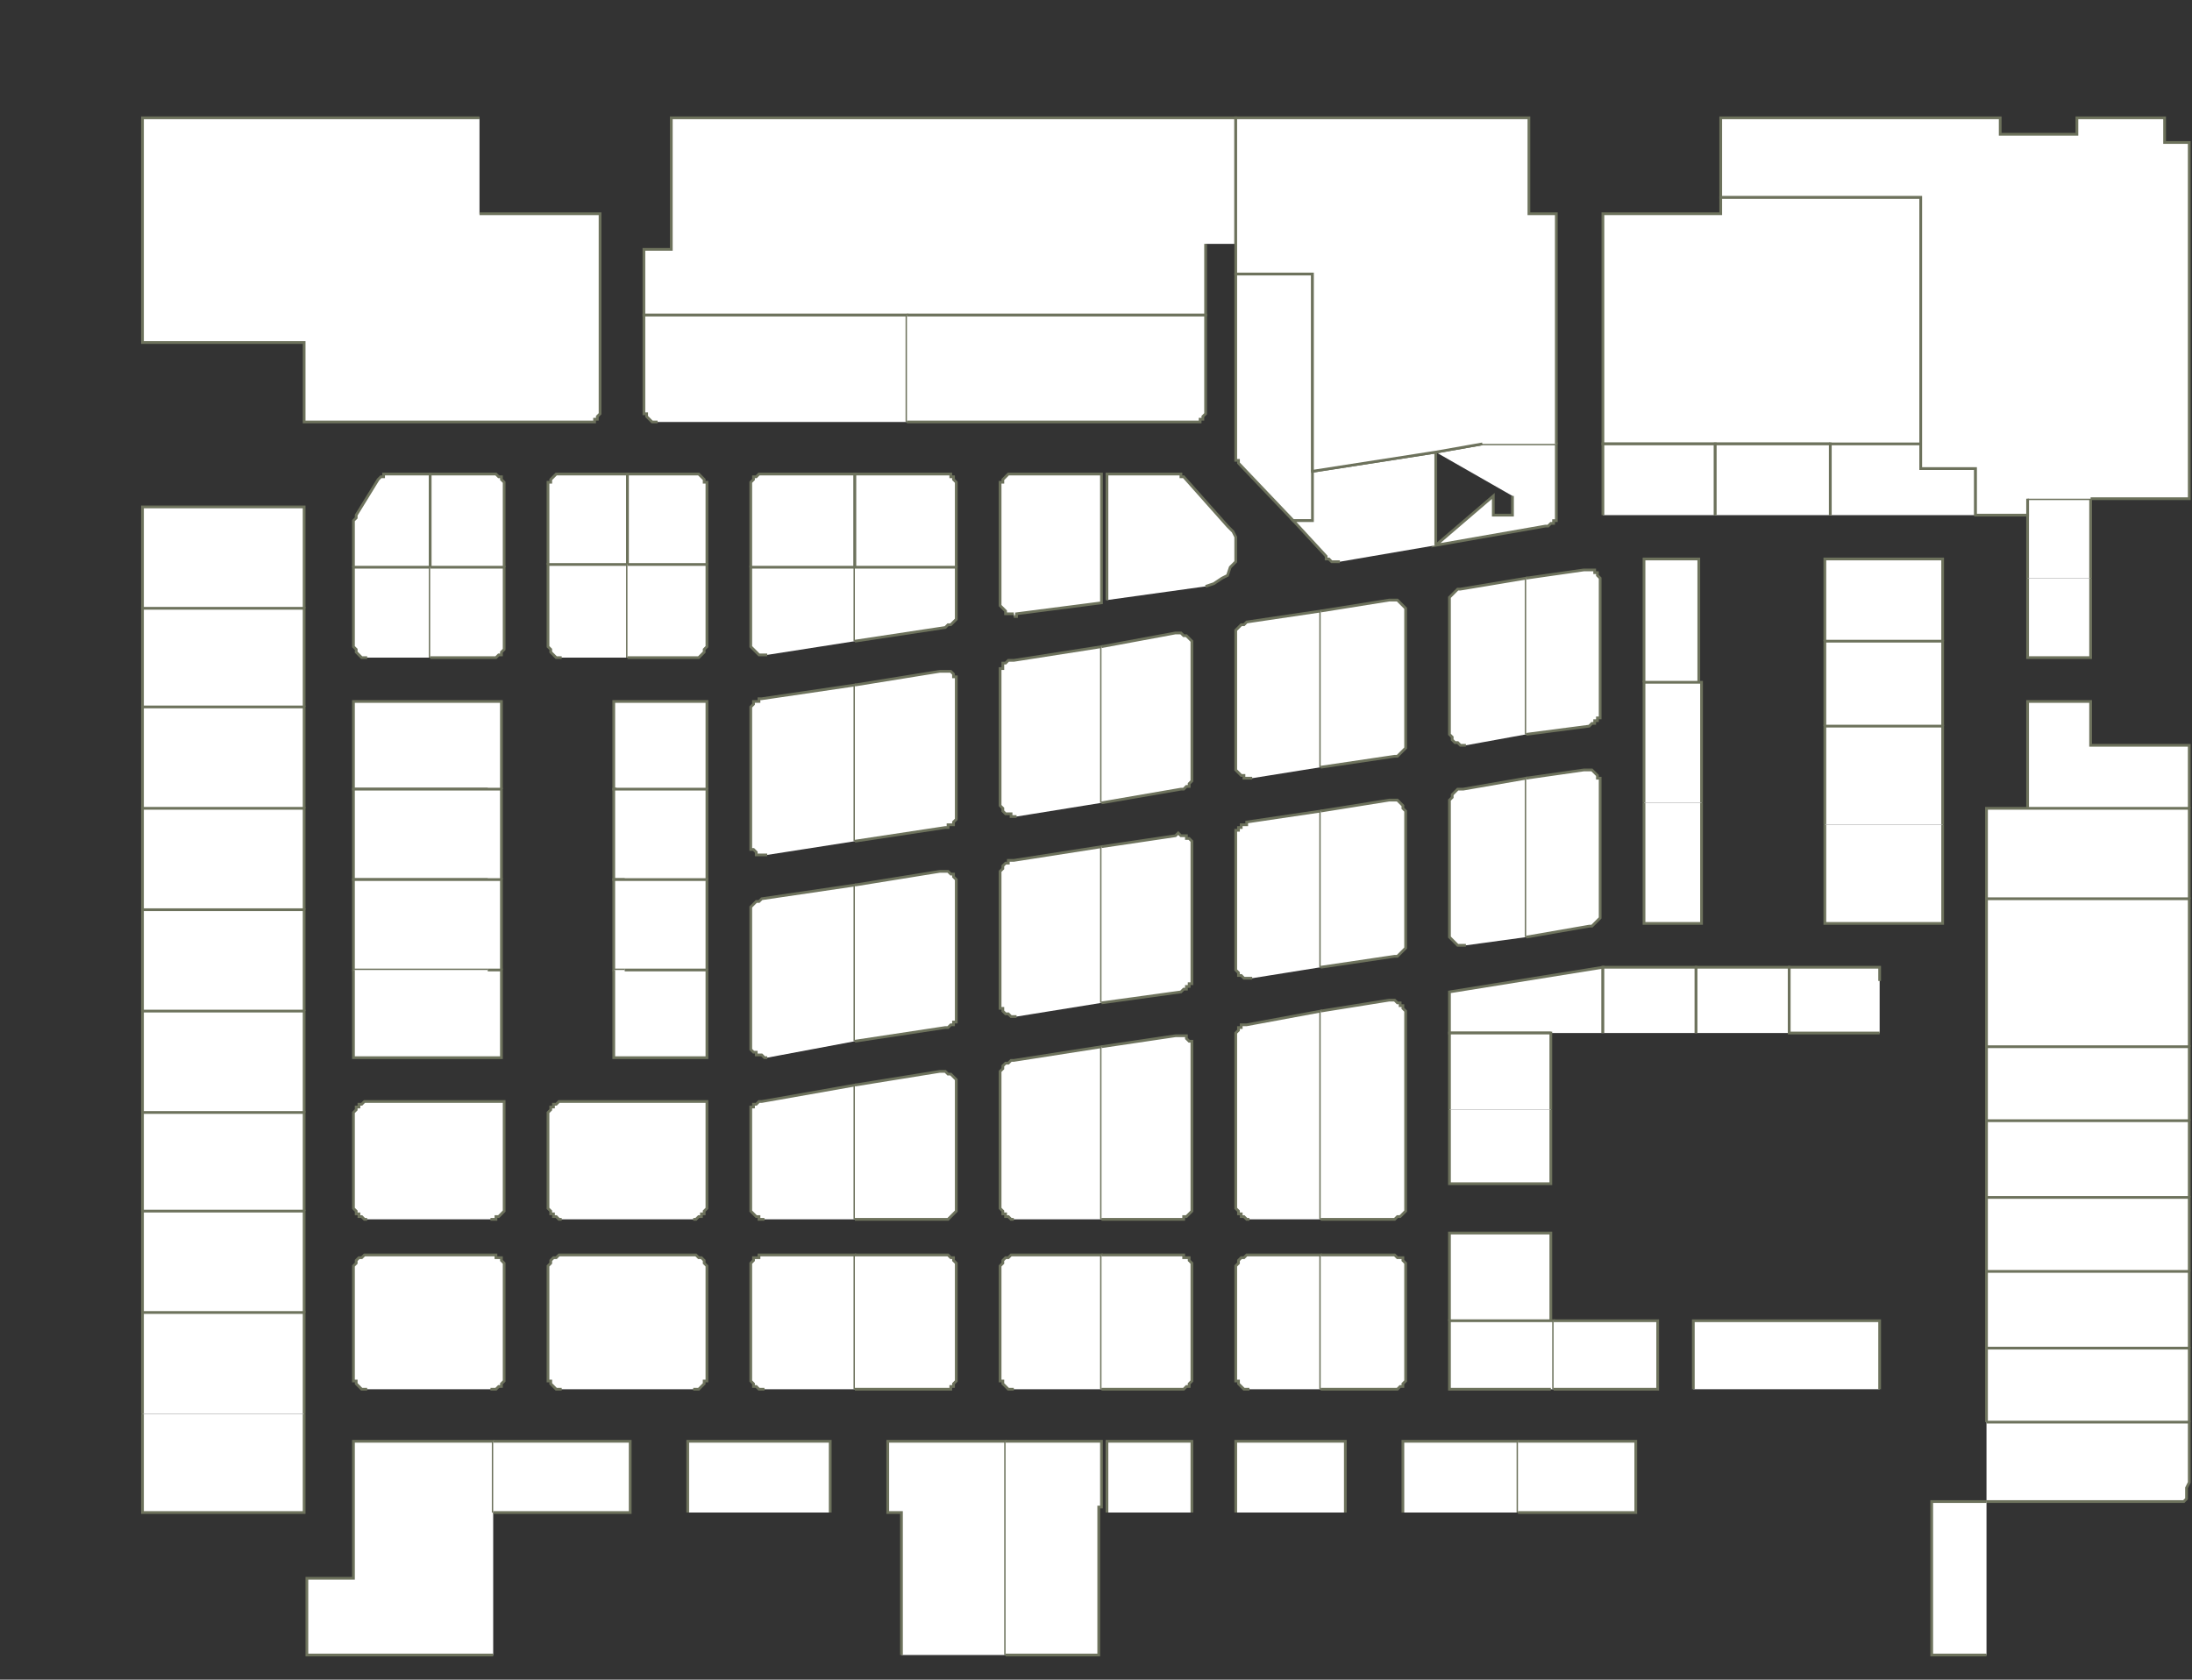 <?xml version="1.0" encoding="utf-8" ?>
<svg baseProfile="full" height="613" version="1.1" width="800" xmlns="http://www.w3.org/2000/svg" xmlns:ev="http://www.w3.org/2001/xml-events" xmlns:xlink="http://www.w3.org/1999/xlink"><rect width="100%" height="100%" fill="#333333" stroke="none"/><defs /><g id="2A01" stroke="red"><polyline fill="#FFFFFF" points="175,78 219,78 219,149 219,150 219,151 219,151 218,152 218,153 217,153 217,154 216,154 215,154 214,154 111,154 111,125 52,125 52,43 175,43" stroke="#6d725c" /></g><g id="2A08" stroke="red"><polyline fill="#FFFFFF" points="129,207 129,191 129,191 129,191 129,190 129,190 129,190 129,190 130,189 130,189 130,189 130,188 138,175 138,175 139,174 139,174 140,174 140,173 140,173 141,173 141,173 142,173 143,173 157,173 157,207" stroke="#6d725c" /></g><g id="2A09" stroke="red"><polyline fill="#FFFFFF" points="52,222 52,185 111,185 111,222" stroke="#6d725c" /></g><g id="2A10" stroke="red"><polyline fill="#FFFFFF" points="134,240 134,240 133,240 132,240 131,239 131,239 130,238 130,237 129,236 129,236 129,235 129,207 157,207 157,240" stroke="#6d725c" /></g><g id="2A11" stroke="red"><polyline fill="#FFFFFF" points="52,258 52,222 111,222 111,258" stroke="#6d725c" /></g><g id="2A12" stroke="red"><polyline fill="#FFFFFF" points="178,288 129,288 129,256 178,256 183,256 183,288" stroke="#6d725c" /></g><g id="2A13" stroke="red"><polyline fill="#FFFFFF" points="52,295 52,258 111,258 111,295" stroke="#6d725c" /></g><g id="2A14" stroke="red"><polyline fill="#FFFFFF" points="178,321 129,321 129,288 178,288 183,288 183,321" stroke="#6d725c" /></g><g id="2A15" stroke="red"><polyline fill="#FFFFFF" points="52,332 52,295 111,295 111,332" stroke="#6d725c" /></g><g id="2A16" stroke="red"><polyline fill="#FFFFFF" points="178,354 129,354 129,321 178,321 183,321 183,354" stroke="#6d725c" /></g><g id="2A17" stroke="red"><polyline fill="#FFFFFF" points="52,369 52,332 111,332 111,369" stroke="#6d725c" /></g><g id="2A18" stroke="red"><polyline fill="#FFFFFF" points="178,354 183,354 183,386 178,386 129,386 129,354" stroke="#6d725c" /></g><g id="2A19" stroke="red"><polyline fill="#FFFFFF" points="52,406 52,369 111,369 111,406" stroke="#6d725c" /></g><g id="2A20" stroke="red"><polyline fill="#FFFFFF" points="134,445 134,445 133,445 132,444 131,444 131,443 130,443 130,442 129,441 129,440 129,440 129,407 129,407 129,406 130,405 130,404 131,404 131,403 132,403 133,402 134,402 134,402 184,402 184,440 184,440 184,441 184,442 183,443 183,443 182,444 181,444 181,445 180,445 179,445" stroke="#6d725c" /></g><g id="2A21" stroke="red"><polyline fill="#FFFFFF" points="52,442 52,406 111,406 111,442" stroke="#6d725c" /></g><g id="2A23" stroke="red"><polyline fill="#FFFFFF" points="52,479 52,442 111,442 111,479" stroke="#6d725c" /></g><g id="2A24" stroke="red"><polyline fill="#FFFFFF" points="134,507 134,507 133,507 132,507 131,506 131,506 130,505 130,504 129,504 129,503 129,502 129,463 129,462 129,462 130,461 130,460 131,459 131,459 132,459 133,458 134,458 134,458 179,458 180,458 181,458 181,459 182,459 183,459 183,460 184,461 184,462 184,462 184,463 184,502 184,503 184,504 184,504 183,505 183,506 182,506 181,507 181,507 180,507 179,507" stroke="#6d725c" /></g><g id="2A25" stroke="red"><polyline fill="#FFFFFF" points="52,516 52,479 111,479 111,516" stroke="#6d725c" /></g><g id="2A26" stroke="red"><polyline fill="#FFFFFF" points="180,604 161,604 152,604 112,604 112,576 129,576 129,552 129,526 180,526 180,552" stroke="#6d725c" /></g><g id="2A27" stroke="red"><polyline fill="#FFFFFF" points="111,516 111,552 52,552 52,516" stroke="#6d725c" /></g><g id="2B05" stroke="red"><polyline fill="#FFFFFF" points="157,207 157,173 179,173 180,173 181,173 181,173 182,174 183,174 183,175 184,176 184,176 184,177 184,178 184,207" stroke="#6d725c" /></g><g id="2B06" stroke="red"><polyline fill="#FFFFFF" points="200,206 200,178 200,177 200,176 201,176 201,175 202,174 202,174 203,173 204,173 205,173 205,173 229,173 229,206" stroke="#6d725c" /></g><g id="2B07" stroke="red"><polyline fill="#FFFFFF" points="157,207 184,207 184,235 184,236 184,236 184,237 183,238 183,239 182,239 181,240 181,240 180,240 179,240 157,240" stroke="#6d725c" /></g><g id="2B08" stroke="red"><polyline fill="#FFFFFF" points="205,240 205,240 204,240 203,240 202,239 202,239 201,238 201,237 200,236 200,236 200,235 200,206 229,206 229,240" stroke="#6d725c" /></g><g id="2B16" stroke="red"><polyline fill="#FFFFFF" points="180,526 230,526 230,552 180,552" stroke="#6d725c" /></g><g id="2C01" stroke="red"><polyline fill="#FFFFFF" points="440,89 440,115 365,115 349,115 331,115 235,115 235,91 245,91 245,43 451,43 451,89" stroke="#6d725c" /></g><g id="2C05" stroke="red"><polyline fill="#FFFFFF" points="240,154 240,154 239,154 238,154 237,153 237,153 236,152 236,151 235,151 235,150 235,149 235,115 331,115 331,154" stroke="#6d725c" /></g><g id="2C07" stroke="red"><polyline fill="#FFFFFF" points="229,206 229,173 253,173 253,173 254,173 255,173 256,174 256,174 257,175 257,176 258,176 258,177 258,178 258,206" stroke="#6d725c" /></g><g id="2C08" stroke="red"><polyline fill="#FFFFFF" points="274,207 274,178 274,177 274,176 274,176 275,175 275,174 276,174 277,173 277,173 278,173 279,173 312,173 312,207" stroke="#6d725c" /></g><g id="2C09" stroke="red"><polyline fill="#FFFFFF" points="229,206 258,206 258,235 258,236 258,236 257,237 257,238 256,239 256,239 255,240 254,240 253,240 253,240 229,240" stroke="#6d725c" /></g><g id="2C10" stroke="red"><polyline fill="#FFFFFF" points="280,239 279,239 278,239 277,239 276,238 276,238 275,237 274,236 274,236 274,235 274,234 274,207 312,207 312,234" stroke="#6d725c" /></g><g id="2C11" stroke="red"><polyline fill="#FFFFFF" points="225,288 224,288 224,256 228,256 258,256 258,288" stroke="#6d725c" /></g><g id="2C12" stroke="red"><polyline fill="#FFFFFF" points="280,312 279,312 278,312 277,312 276,312 276,311 275,310 274,310 274,309 274,308 274,307 274,260 274,260 274,259 274,258 274,258 275,257 275,256 276,256 277,256 277,255 278,255 312,250 312,307" stroke="#6d725c" /></g><g id="2C13" stroke="red"><polyline fill="#FFFFFF" points="228,321 224,321 224,288 225,288 258,288 258,321" stroke="#6d725c" /></g><g id="2C14" stroke="red"><polyline fill="#FFFFFF" points="280,386 279,386 278,385 277,385 276,385 276,384 275,384 274,383 274,382 274,381 274,380 274,334 274,333 274,332 274,331 274,331 275,330 275,330 276,329 277,329 277,329 278,328 312,323 312,380" stroke="#6d725c" /></g><g id="2C15" stroke="red"><polyline fill="#FFFFFF" points="228,354 224,354 224,321 228,321 258,321 258,354" stroke="#6d725c" /></g><g id="2C16" stroke="red"><polyline fill="#FFFFFF" points="279,445 278,445 277,445 277,444 276,444 275,443 275,443 274,442 274,441 274,440 274,440 274,407 274,406 274,405 274,405 274,404 275,404 275,403 276,403 277,402 277,402 278,402 312,396 312,445" stroke="#6d725c" /></g><g id="2C17" stroke="red"><polyline fill="#FFFFFF" points="228,354 258,354 258,386 228,386 224,386 224,354" stroke="#6d725c" /></g><g id="2C18" stroke="red"><polyline fill="#FFFFFF" points="279,507 278,507 277,507 277,507 276,506 275,506 275,505 274,504 274,504 274,503 274,502 274,463 274,462 274,462 274,461 275,460 275,459 276,459 277,459 277,458 278,458 279,458 312,458 312,507" stroke="#6d725c" /></g><g id="2C19" stroke="red"><polyline fill="#FFFFFF" points="205,445 205,445 204,445 203,444 202,444 202,443 201,443 201,442 200,441 200,440 200,440 200,407 200,407 200,406 201,405 201,404 202,404 202,403 203,403 204,402 205,402 205,402 258,402 258,440 258,440 258,441 257,442 257,443 256,443 256,444 255,444 254,445 253,445 253,445" stroke="#6d725c" /></g><g id="2C23" stroke="red"><polyline fill="#FFFFFF" points="205,507 205,507 204,507 203,507 202,506 202,506 201,505 201,504 200,504 200,503 200,502 200,463 200,462 200,462 201,461 201,460 202,459 202,459 203,459 204,458 205,458 205,458 253,458 253,458 254,458 255,459 256,459 256,459 257,460 257,461 258,462 258,462 258,463 258,502 258,503 258,504 257,504 257,505 256,506 256,506 255,507 254,507 253,507 253,507" stroke="#6d725c" /></g><g id="2C28" stroke="red"><polyline fill="#FFFFFF" points="251,552 251,526 303,526 303,552" stroke="#6d725c" /></g><g id="2D07" stroke="red"><polyline fill="#FFFFFF" points="331,115 349,115 365,115 440,115 440,149 440,150 440,151 440,151 439,152 439,153 438,153 438,154 437,154 436,154 435,154 331,154" stroke="#6d725c" /></g><g id="2D09" stroke="red"><polyline fill="#FFFFFF" points="312,207 312,173 344,173 345,173 346,173 347,173 347,174 348,174 348,175 349,176 349,176 349,177 349,178 349,207" stroke="#6d725c" /></g><g id="2D11" stroke="red"><polyline fill="#FFFFFF" points="312,207 349,207 349,223 349,224 349,225 349,226 349,226 348,227 348,227 347,228 346,228 346,228 345,229 312,234" stroke="#6d725c" /></g><g id="2D12" stroke="red"><polyline fill="#FFFFFF" points="370,224 369,224 368,224 367,224 367,223 366,222 366,222 365,221 365,220 365,219 365,178 365,177 365,176 366,176 366,175 367,174 367,174 368,173 369,173 370,173 370,173 402,173 402,220 371,224 371,224 371,224 371,224 371,224 371,224 371,224 371,225 371,225 371,225 370,225" stroke="#6d725c" /></g><g id="2D13" stroke="red"><polyline fill="#FFFFFF" points="312,250 343,245 344,245 345,245 346,245 347,245 348,246 348,247 349,247 349,248 349,249 349,250 349,297 349,297 349,298 349,299 349,299 348,300 348,301 347,301 346,301 346,302 345,302 312,307" stroke="#6d725c" /></g><g id="2D14" stroke="red"><polyline fill="#FFFFFF" points="371,298 370,298 369,298 369,297 368,297 367,297 366,296 366,295 365,294 365,293 365,293 365,246 365,245 365,244 366,244 366,243 366,242 367,242 368,241 368,241 369,241 370,241 402,236 402,293" stroke="#6d725c" /></g><g id="2D15" stroke="red"><polyline fill="#FFFFFF" points="312,323 343,318 344,318 345,318 346,318 347,319 348,319 348,320 349,321 349,322 349,322 349,323 349,370 349,371 349,371 349,372 349,373 348,373 348,374 347,374 346,375 346,375 345,375 312,380" stroke="#6d725c" /></g><g id="2D16" stroke="red"><polyline fill="#FFFFFF" points="371,371 370,371 369,371 369,371 368,370 367,370 366,369 366,368 365,368 365,367 365,366 365,319 365,318 365,318 366,317 366,316 366,316 367,315 368,315 368,314 369,314 370,314 402,309 402,366" stroke="#6d725c" /></g><g id="2D17" stroke="red"><polyline fill="#FFFFFF" points="312,396 343,391 344,391 345,391 346,392 347,392 348,393 348,393 349,394 349,395 349,396 349,397 349,440 349,440 349,441 349,442 348,443 348,443 347,444 347,444 346,445 345,445 344,445 312,445" stroke="#6d725c" /></g><g id="2D18" stroke="red"><polyline fill="#FFFFFF" points="370,445 370,445 369,445 368,444 367,444 367,443 366,443 366,442 365,441 365,440 365,440 365,392 365,392 365,391 366,390 366,390 366,389 367,388 368,388 368,388 369,387 370,387 402,382 402,445" stroke="#6d725c" /></g><g id="2D19" stroke="red"><polyline fill="#FFFFFF" points="312,458 344,458 345,458 346,458 347,459 347,459 348,459 348,460 349,461 349,462 349,462 349,463 349,502 349,503 349,504 349,504 348,505 348,506 347,506 347,507 346,507 345,507 344,507 312,507" stroke="#6d725c" /></g><g id="2D20" stroke="red"><polyline fill="#FFFFFF" points="370,507 370,507 369,507 368,507 367,506 367,506 366,505 366,504 365,504 365,503 365,502 365,463 365,462 365,462 366,461 366,460 367,459 367,459 368,459 369,458 370,458 370,458 402,458 402,507" stroke="#6d725c" /></g><g id="2D29" stroke="red"><polyline fill="#FFFFFF" points="329,604 329,552 324,552 324,526 367,526 367,604" stroke="#6d725c" /></g><g id="2D30" stroke="red"><polyline fill="#FFFFFF" points="367,526 402,526 402,550 401,550 401,604 367,604" stroke="#6d725c" /></g><g id="2E07" stroke="red"><polyline fill="#FFFFFF" points="404,219 404,173 428,173 429,173 429,173 429,173 430,173 430,173 431,173 431,174 431,174 432,174 432,174 448,192 450,194 451,196 451,199 451,202 451,205 449,207 448,210 446,211 443,213 440,214" stroke="#6d725c" /></g><g id="2E08" stroke="red"><polyline fill="#FFFFFF" points="479,190 472,190 452,169 452,169 452,169 452,168 452,168 451,168 451,167 451,167 451,167 451,166 451,166 451,100 479,100 479,172" stroke="#6d725c" /></g><g id="2E13" stroke="red"><polyline fill="#FFFFFF" points="402,236 429,231 430,231 431,231 432,232 433,232 433,232 434,233 435,234 435,235 435,236 435,236 435,283 435,284 435,285 435,285 434,286 434,287 433,287 433,287 432,288 432,288 431,288 402,293" stroke="#6d725c" /></g><g id="2E14" stroke="red"><polyline fill="#FFFFFF" points="457,284 456,284 455,284 454,284 454,283 453,283 452,282 452,282 451,281 451,280 451,279 451,232 451,232 451,231 451,230 452,229 452,229 453,228 453,228 454,228 455,227 455,227 482,223 482,280" stroke="#6d725c" /></g><g id="2E15" stroke="red"><polyline fill="#FFFFFF" points="402,309 429,305 430,304 431,305 432,305 433,305 433,306 434,306 435,307 435,308 435,309 435,310 435,356 435,357 435,358 435,359 434,359 434,360 433,360 433,361 432,361 432,361 431,362 402,366" stroke="#6d725c" /></g><g id="2E16" stroke="red"><polyline fill="#FFFFFF" points="457,357 456,357 455,357 454,357 454,357 453,356 452,356 452,355 451,354 451,353 451,352 451,306 451,305 451,304 451,303 452,303 452,302 453,302 453,301 454,301 455,301 455,300 482,296 482,353" stroke="#6d725c" /></g><g id="2E17" stroke="red"><polyline fill="#FFFFFF" points="402,382 429,378 430,378 431,378 432,378 433,378 433,379 434,380 435,380 435,381 435,382 435,383 435,440 435,440 435,441 435,442 434,443 434,443 433,444 432,444 432,445 431,445 430,445 402,445" stroke="#6d725c" /></g><g id="2E18" stroke="red"><polyline fill="#FFFFFF" points="456,445 455,445 455,445 454,444 453,444 453,443 452,443 452,442 451,441 451,440 451,440 451,379 451,378 451,377 451,377 452,376 452,375 453,375 453,374 454,374 455,374 455,374 482,369 482,445" stroke="#6d725c" /></g><g id="2E19" stroke="red"><polyline fill="#FFFFFF" points="402,458 430,458 431,458 432,458 432,459 433,459 434,459 434,460 435,461 435,462 435,462 435,463 435,502 435,503 435,504 435,504 434,505 434,506 433,506 432,507 432,507 431,507 430,507 402,507" stroke="#6d725c" /></g><g id="2E20" stroke="red"><polyline fill="#FFFFFF" points="456,507 455,507 455,507 454,507 453,506 453,506 452,505 452,504 451,504 451,503 451,502 451,463 451,462 451,462 452,461 452,460 453,459 453,459 454,459 455,458 455,458 456,458 482,458 482,507" stroke="#6d725c" /></g><g id="2E25" stroke="red"><polyline fill="#FFFFFF" points="404,552 404,526 435,526 435,552" stroke="#6d725c" /></g><g id="2E26" stroke="red"><polyline fill="#FFFFFF" points="451,552 451,526 491,526 491,552 491,552" stroke="#6d725c" /></g><g id="2F01" stroke="red"><polyline fill="#FFFFFF" points="668,162 626,162 585,162 585,78 628,78 628,72 701,72 701,162" stroke="#6d725c" /></g><g id="2F06" stroke="red"><polyline fill="#FFFFFF" points="524,165 541,162 568,162 568,187 568,188 568,188 568,189 568,190 567,190 567,191 566,191 565,192 565,192 564,192 524,199 545,181 545,188 552,188 552,181" stroke="#6d725c" /></g><g id="2F07" stroke="red"><polyline fill="#FFFFFF" points="489,205 488,205 488,205 487,205 487,205 486,205 486,205 485,204 485,204 484,204 484,203 472,190 479,190 479,172 524,165 524,199" stroke="#6d725c" /></g><g id="2F12" stroke="red"><polyline fill="#FFFFFF" points="535,272 534,272 533,272 532,271 532,271 531,271 530,270 530,269 529,268 529,267 529,267 529,220 529,219 529,218 529,218 530,217 530,217 531,216 531,216 532,215 533,215 533,215 557,211 557,268" stroke="#6d725c" /></g><g id="2F13" stroke="red"><polyline fill="#FFFFFF" points="482,223 507,219 508,219 509,219 510,219 511,220 511,220 512,221 512,221 513,222 513,223 513,224 513,271 513,271 513,272 513,273 512,274 512,274 511,275 511,275 510,276 509,276 509,276 482,280" stroke="#6d725c" /></g><g id="2F14" stroke="red"><polyline fill="#FFFFFF" points="535,345 534,345 533,345 532,345 531,344 531,344 530,343 530,343 529,342 529,341 529,340 529,293 529,292 529,292 530,291 530,290 530,290 531,289 531,289 532,288 533,288 534,288 557,284 557,342" stroke="#6d725c" /></g><g id="2F15" stroke="red"><polyline fill="#FFFFFF" points="482,296 507,292 508,292 509,292 510,292 511,293 511,293 512,294 512,295 513,296 513,296 513,297 513,344 513,345 513,346 513,346 512,347 512,347 511,348 511,348 510,349 509,349 509,349 482,353" stroke="#6d725c" /></g><g id="2F16" stroke="red"><polyline fill="#FFFFFF" points="566,377 529,377 529,362 585,353 585,377" stroke="#6d725c" /></g><g id="2F17" stroke="red"><polyline fill="#FFFFFF" points="482,369 507,365 508,365 509,365 510,366 511,366 511,367 512,367 512,368 513,369 513,370 513,371 513,440 513,440 513,441 513,442 512,443 512,443 511,444 510,444 509,445 509,445 508,445 482,445" stroke="#6d725c" /></g><g id="2F18" stroke="red"><polyline fill="#FFFFFF" points="529,405 529,377 566,377 566,405" stroke="#6d725c" /></g><g id="2F19" stroke="red"><polyline fill="#FFFFFF" points="482,458 508,458 509,458 509,458 510,459 511,459 512,459 512,460 513,461 513,462 513,462 513,463 513,502 513,503 513,504 513,504 512,505 512,506 511,506 510,507 509,507 509,507 508,507 482,507" stroke="#6d725c" /></g><g id="2F20" stroke="red"><polyline fill="#FFFFFF" points="566,405 566,432 529,432 529,405" stroke="#6d725c" /></g><g id="2F22" stroke="red"><polyline fill="#FFFFFF" points="529,482 529,450 566,450 566,482" stroke="#6d725c" /></g><g id="2F24" stroke="red"><polyline fill="#FFFFFF" points="566,507 529,507 529,482 566,482 567,482 567,507" stroke="#6d725c" /></g><g id="2F25" stroke="red"><polyline fill="#FFFFFF" points="512,552 512,526 554,526 554,552" stroke="#6d725c" /></g><g id="2F26" stroke="red"><polyline fill="#FFFFFF" points="567,482 605,482 605,507 567,507" stroke="#6d725c" /></g><g id="2F27" stroke="red"><polyline fill="#FFFFFF" points="554,526 597,526 597,552 554,552" stroke="#6d725c" /></g><g id="2F28" stroke="red"><polyline fill="#FFFFFF" points="618,507 618,482 686,482 686,507" stroke="#6d725c" /></g><g id="2G07" stroke="red"><polyline fill="#FFFFFF" points="600,249 600,204 620,204 620,249" stroke="#6d725c" /></g><g id="2G08" stroke="red"><polyline fill="#FFFFFF" points="557,211 578,208 579,208 580,208 581,208 582,208 582,209 583,209 583,210 584,211 584,212 584,213 584,260 584,260 584,261 584,262 583,262 583,263 582,263 582,264 581,264 580,265 580,265 557,268" stroke="#6d725c" /></g><g id="2G09" stroke="red"><polyline fill="#FFFFFF" points="600,293 600,249 620,249 621,249 621,293" stroke="#6d725c" /></g><g id="2G10" stroke="red"><polyline fill="#FFFFFF" points="557,284 578,281 579,281 580,281 581,281 582,282 582,282 583,283 583,284 584,284 584,285 584,286 584,333 584,334 584,334 584,335 583,336 583,336 582,337 582,337 581,338 580,338 580,338 557,342" stroke="#6d725c" /></g><g id="2G11" stroke="red"><polyline fill="#FFFFFF" points="621,293 621,337 619,337 600,337 600,293" stroke="#6d725c" /></g><g id="2G12" stroke="red"><polyline fill="#FFFFFF" points="585,377 585,353 619,353 619,377" stroke="#6d725c" /></g><g id="2G13" stroke="red"><polyline fill="#FFFFFF" points="619,377 619,353 653,353 653,377" stroke="#6d725c" /></g><g id="2G14" stroke="red"><polyline fill="#FFFFFF" points="686,377 653,377 653,353 686,353 686,358" stroke="#6d725c" /></g><g id="2H01" stroke="red"><polyline fill="#FFFFFF" points="585,188 585,162 626,162 626,188" stroke="#6d725c" /></g><g id="2H02" stroke="red"><polyline fill="#FFFFFF" points="626,188 626,162 668,162 668,188" stroke="#6d725c" /></g><g id="2H03" stroke="red"><polyline fill="#FFFFFF" points="668,188 668,162 701,162 701,171 721,171 721,188" stroke="#6d725c" /></g><g id="2I01" stroke="red"><polyline fill="#FFFFFF" points="666,234 666,204 709,204 709,234" stroke="#6d725c" /></g><g id="2I02A" stroke="red"><polyline fill="#FFFFFF" points="740,211 740,188 740,182 763,182 763,211" stroke="#6d725c" /></g><g id="2I02B" stroke="red"><polyline fill="#FFFFFF" points="763,211 763,240 740,240 740,211" stroke="#6d725c" /></g><g id="2I03" stroke="red"><polyline fill="#FFFFFF" points="666,265 666,234 709,234 709,265" stroke="#6d725c" /></g><g id="2I04" stroke="red"><polyline fill="#FFFFFF" points="740,295 740,256 763,256 763,272 799,272 799,295" stroke="#6d725c" /></g><g id="2I05" stroke="red"><polyline fill="#FFFFFF" points="666,301 666,265 709,265 709,301" stroke="#6d725c" /></g><g id="2I07" stroke="red"><polyline fill="#FFFFFF" points="709,301 709,337 666,337 666,301" stroke="#6d725c" /></g><g id="2I08" stroke="red"><polyline fill="#FFFFFF" points="725,328 725,295 740,295 799,295 799,328" stroke="#6d725c" /></g><g id="2I10" stroke="red"><polyline fill="#FFFFFF" points="725,382 725,328 799,328 799,382" stroke="#6d725c" /></g><g id="2I12" stroke="red"><polyline fill="#FFFFFF" points="725,409 725,382 799,382 799,409" stroke="#6d725c" /></g><g id="2I14" stroke="red"><polyline fill="#FFFFFF" points="725,437 725,409 799,409 799,437" stroke="#6d725c" /></g><g id="2I16" stroke="red"><polyline fill="#FFFFFF" points="725,464 725,437 799,437 799,464" stroke="#6d725c" /></g><g id="2I18" stroke="red"><polyline fill="#FFFFFF" points="725,492 725,492 725,464 799,464 799,492 799,492" stroke="#6d725c" /></g><g id="2I20" stroke="red"><polyline fill="#FFFFFF" points="725,519 725,492 799,492 799,519" stroke="#6d725c" /></g><g id="2I22" stroke="red"><polyline fill="#FFFFFF" points="725,519 799,519 799,519 799,534 799,536 799,537 799,538 799,540 799,541 798,543 798,544 798,546 798,547 797,548 725,548" stroke="#6d725c" /></g><g id="2I24" stroke="red"><polyline fill="#FFFFFF" points="725,604 705,604 705,548 725,548" stroke="#6d725c" /></g><g id="2Y01" stroke="red"><polyline fill="#FFFFFF" points="740,182 740,188 721,188 721,171 701,171 701,162 701,72 628,72 628,43 730,43 730,49 758,49 758,43 790,43 790,52 799,52 799,182 763,182" stroke="#6d725c" /></g><g id="2Y02" stroke="red"><polyline fill="#FFFFFF" points="541,162 524,165 479,172 479,100 451,100 451,89 451,43 558,43 558,78 558,78 568,78 568,78 568,78 568,78 568,162" stroke="#6d725c" /></g></svg>